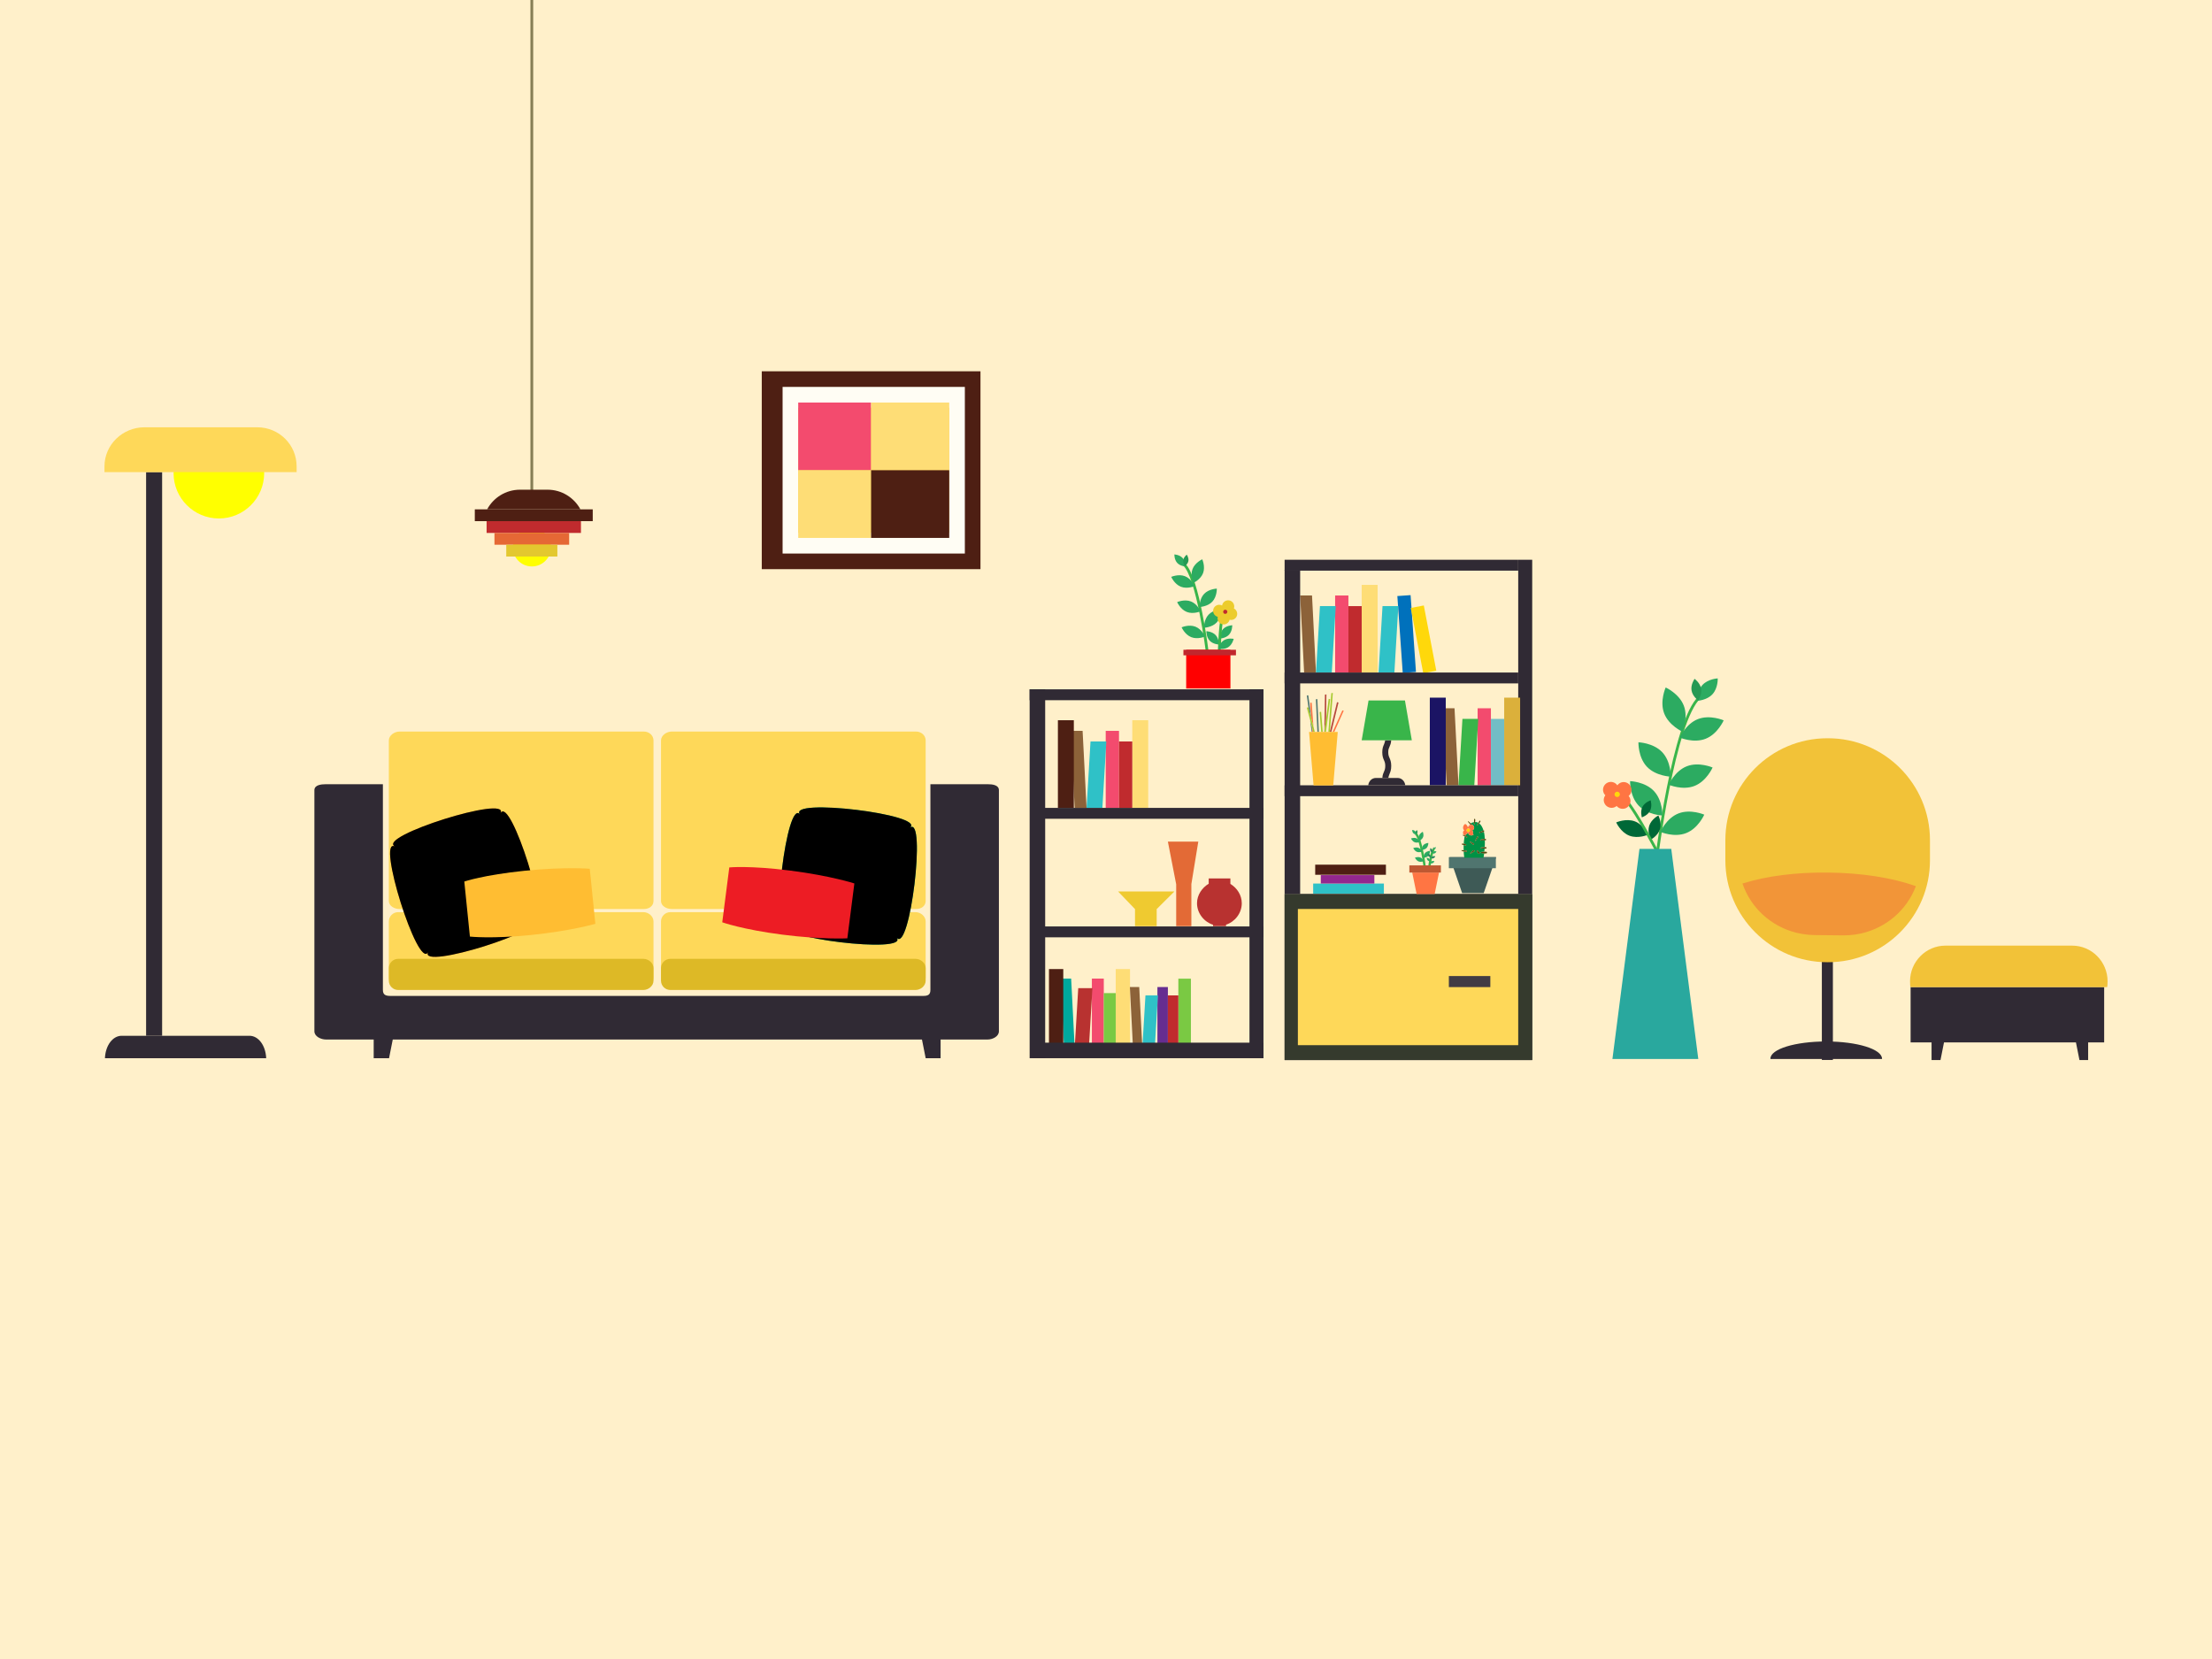 <?xml version="1.0" encoding="UTF-8"?>
<svg width="480px" height="360px" viewBox="0 0 480 360" version="1.1" xmlns="http://www.w3.org/2000/svg" xmlns:xlink="http://www.w3.org/1999/xlink">
    <!-- Generator: Sketch 51.1 (57501) - http://www.bohemiancoding.com/sketch -->
    <title>Living room4</title>
    <desc>Created with Sketch.</desc>
    <defs></defs>
    <g id="Living-room4" stroke="none" stroke-width="1" fill="none" fill-rule="evenodd">
        <g id="Group">
            <polygon id="Fill-1" fill="#FFF0CA" points="0 362 480 362 480 0 0 0"></polygon>
            <path d="M57.323,102.673 C57.323,108.103 52.923,112.505 47.495,112.505 C42.065,112.505 37.665,108.103 37.665,102.673 C37.665,97.246 42.065,92.845 47.495,92.845 C52.923,92.845 57.323,97.246 57.323,102.673" id="Fill-2" fill="#FFFF00"></path>
            <polygon id="Fill-4" fill="#302A34" points="31.705 224.763 35.18 224.763 35.18 102.449 31.705 102.449"></polygon>
            <path d="M26.394,224.763 C24.463,224.763 22.889,226.848 22.771,229.627 L57.763,229.627 C57.645,226.848 56.071,224.763 54.141,224.763 L35.18,224.763 L31.705,224.763 L26.394,224.763 Z" id="Fill-6" fill="#302A34"></path>
            <path d="M64.368,102.449 L64.368,101.224 C64.368,96.48 60.548,92.719 55.805,92.719 L31.36,92.719 C26.617,92.719 22.67,96.48 22.67,101.224 L22.67,102.449 L31.705,102.449 L35.18,102.449 L64.368,102.449 Z" id="Fill-7" fill="#FED859"></path>
            <polygon id="Fill-8" fill="#302A34" points="84.423 229.628 81.09 229.628 81.09 219.493 86.435 219.493"></polygon>
            <polygon id="Fill-9" fill="#302A34" points="200.87 229.628 204.107 229.628 204.107 219.493 198.857 219.493"></polygon>
            <path d="M214.295,170.171 L201.896,170.171 L201.896,214.811 C201.896,215.881 201.35,216.115 200.281,216.115 L84.754,216.115 C83.685,216.115 83.087,215.881 83.087,214.811 L83.087,170.171 L70.742,170.171 C69.63,170.171 68.223,170.353 68.223,171.465 L68.223,223.792 C68.223,224.904 69.63,225.574 70.742,225.574 L214.295,225.574 C215.404,225.574 216.76,224.904 216.76,223.792 L216.76,171.465 C216.76,170.353 215.404,170.171 214.295,170.171" id="Fill-10" fill="#302A34"></path>
            <path d="M141.808,195.506 C141.808,196.617 140.835,197.258 139.723,197.258 L86.71,197.258 C85.599,197.258 84.378,196.617 84.378,195.506 L84.378,160.678 C84.378,159.567 85.599,158.745 86.71,158.745 L139.723,158.745 C140.835,158.745 141.808,159.567 141.808,160.678 L141.808,195.506 Z" id="Fill-11" fill="#FED859"></path>
            <path d="M141.808,199.946 C141.808,198.835 140.73,197.934 139.608,197.934 L86.407,197.934 C85.286,197.934 84.378,198.835 84.378,199.946 L84.378,212.137 C84.378,213.248 85.286,214.15 86.407,214.15 L139.608,214.15 C140.73,214.15 141.808,213.248 141.808,212.137 L141.808,199.946 Z" id="Fill-12" fill="#FED859"></path>
            <path d="M141.808,210.081 C141.808,208.97 140.73,208.068 139.608,208.068 L86.407,208.068 C85.286,208.068 84.378,208.97 84.378,210.081 L84.378,212.813 C84.378,213.924 85.286,214.825 86.407,214.825 L139.608,214.825 C140.73,214.825 141.808,213.924 141.808,212.813 L141.808,210.081 Z" id="Fill-13" fill="#DDB926"></path>
            <path d="M200.868,195.506 C200.868,196.617 199.895,197.258 198.783,197.258 L145.77,197.258 C144.66,197.258 143.437,196.617 143.437,195.506 L143.437,160.678 C143.437,159.567 144.66,158.745 145.77,158.745 L198.783,158.745 C199.895,158.745 200.868,159.567 200.868,160.678 L200.868,195.506 Z" id="Fill-14" fill="#FED859"></path>
            <path d="M200.868,199.946 C200.868,198.835 199.789,197.934 198.669,197.934 L145.467,197.934 C144.346,197.934 143.437,198.835 143.437,199.946 L143.437,212.137 C143.437,213.248 144.346,214.15 145.467,214.15 L198.669,214.15 C199.789,214.15 200.868,213.248 200.868,212.137 L200.868,199.946 Z" id="Fill-15" fill="#FED859"></path>
            <path d="M200.868,210.081 C200.868,208.97 199.789,208.068 198.669,208.068 L145.467,208.068 C144.346,208.068 143.437,208.97 143.437,210.081 L143.437,212.813 C143.437,213.924 144.346,214.825 145.467,214.825 L198.669,214.825 C199.789,214.825 200.868,213.924 200.868,212.813 L200.868,210.081 Z" id="Fill-16" fill="#DDB926"></path>
            <path d="M115.814,199.387 C119.922,201.529 90.758,210.703 92.9,206.595 C90.758,210.703 81.584,181.539 85.692,183.681 C81.584,181.539 110.748,172.367 108.606,176.474 C110.748,172.367 119.922,201.529 115.814,199.387" id="Fill-17" fill="#F7931E"></path>
            <path d="M115.814,199.387 C119.922,201.529 90.758,210.703 92.9,206.595 C90.758,210.703 81.584,181.539 85.692,183.681 C81.584,181.539 110.748,172.367 108.606,176.474 C110.748,172.367 119.922,201.529 115.814,199.387" id="Fill-18" fill="#000000"></path>
            <path d="M194.565,203.46 C197.425,207.105 167.074,203.442 170.716,200.583 C167.074,203.442 170.736,173.091 173.596,176.735 C170.736,173.091 201.088,176.753 197.443,179.613 C201.088,176.753 197.425,207.105 194.565,203.46" id="Fill-19" fill="#22B573"></path>
            <path d="M194.565,203.46 C197.425,207.105 167.074,203.442 170.716,200.583 C167.074,203.442 170.736,173.091 173.596,176.735 C170.736,173.091 201.088,176.753 197.443,179.613 C201.088,176.753 197.425,207.105 194.565,203.46" id="Fill-20" fill="#000000"></path>
            <path d="M129.192,200.466 C129.192,200.466 123.866,202.014 115.239,202.891 C106.611,203.769 101.968,203.236 101.968,203.236 L100.753,191.291 C100.753,191.291 104.973,189.855 113.821,188.955 C122.669,188.055 127.977,188.521 127.977,188.521 L129.192,200.466 Z" id="Fill-21" fill="#FFBD32"></path>
            <path d="M183.871,203.616 C183.871,203.616 178.334,203.916 169.733,202.812 C161.131,201.71 156.73,200.137 156.73,200.137 L158.256,188.228 C158.256,188.228 162.691,187.788 171.513,188.919 C180.335,190.05 185.398,191.707 185.398,191.707 L183.871,203.616 Z" id="Fill-22" fill="#ED1C24"></path>
            <polygon id="Fill-23" fill="#4E1F13" points="165.303 123.506 212.761 123.506 212.761 80.568 165.303 80.568"></polygon>
            <polygon id="Fill-24" fill="#FFFDF4" points="169.822 120.116 209.371 120.116 209.371 83.957 169.822 83.957"></polygon>
            <polygon id="Fill-25" fill="#FED356" points="173.212 115.596 205.981 115.596 205.981 88.477 173.212 88.477"></polygon>
            <polygon id="Fill-26" fill="#F34B6E" points="173.212 102.037 189.031 102.037 189.031 87.348 173.212 87.348"></polygon>
            <polygon id="Fill-27" fill="#FEDD76" points="189.031 102.037 205.981 102.037 205.981 87.348 189.031 87.348"></polygon>
            <polygon id="Fill-28" fill="#FEDD76" points="173.212 116.726 189.031 116.726 189.031 102.037 173.212 102.037"></polygon>
            <polygon id="Fill-29" fill="#4E1F13" points="189.031 116.726 205.981 116.726 205.981 102.037 189.031 102.037"></polygon>
            <path d="M115.403,107.971 L115.403,0" id="Stroke-30" stroke="#867E55" stroke-width="0.6"></path>
            <path d="M119.561,118.777 C119.561,121.064 117.707,122.916 115.42,122.916 C113.134,122.916 111.28,121.064 111.28,118.777 C111.28,116.489 113.134,114.635 115.42,114.635 C117.707,114.635 119.561,116.489 119.561,118.777" id="Fill-31" fill="#FFFF00"></path>
            <polygon id="Fill-32" fill="#C02B2E" points="105.592 115.648 126.065 115.648 126.065 113.089 105.592 113.089"></polygon>
            <polygon id="Fill-33" fill="#E56835" points="107.298 118.208 123.506 118.208 123.506 115.648 107.298 115.648"></polygon>
            <polygon id="Fill-34" fill="#E3C82F" points="109.858 120.766 120.948 120.766 120.948 118.207 109.858 118.207"></polygon>
            <path d="M118.815,106.264 L112.843,106.264 C109.756,106.264 107.074,107.991 105.706,110.529 L125.953,110.529 C124.582,107.991 121.902,106.264 118.815,106.264" id="Fill-35" fill="#4E1F13"></path>
            <polygon id="Fill-36" fill="#4E1F13" points="125.953 110.529 105.706 110.529 103.032 110.529 103.032 113.089 104.851 113.089 126.808 113.089 128.624 113.089 128.624 110.529"></polygon>
            <polygon id="Fill-37" fill="#F34B6E" points="239.937 175.31 242.819 175.31 242.819 158.594 239.937 158.594"></polygon>
            <polygon id="Fill-38" fill="#FEDD76" points="245.701 175.31 249.159 175.31 249.159 156.289 245.701 156.289"></polygon>
            <polygon id="Fill-39" fill="#C02B2E" points="242.819 175.31 245.701 175.31 245.701 160.899 242.819 160.899"></polygon>
            <polygon id="Fill-40" fill="#8C6239" points="233.207 175.31 235.782 175.31 234.924 158.594 232.348 158.594"></polygon>
            <polygon id="Fill-41" fill="#4E1F13" points="229.562 175.31 233.02 175.31 233.02 156.289 229.562 156.289"></polygon>
            <polygon id="Fill-42" fill="#2FC1C7" points="235.782 175.31 239.217 175.31 240.076 160.899 236.64 160.899"></polygon>
            <polygon id="Fill-43" fill="#F34B6E" points="236.936 227.353 239.522 227.353 239.522 212.351 236.936 212.351"></polygon>
            <polygon id="Fill-44" fill="#FEDD76" points="242.108 227.353 245.212 227.353 245.212 210.283 242.108 210.283"></polygon>
            <polygon id="Fill-45" fill="#7AC943" points="239.522 227.353 242.108 227.353 242.108 215.501 239.522 215.501"></polygon>
            <polygon id="Fill-46" fill="#00A99D" points="230.896 227.353 233.208 227.353 232.438 212.351 230.126 212.351"></polygon>
            <polygon id="Fill-47" fill="#4E1F13" points="227.624 227.353 230.729 227.353 230.729 210.283 227.624 210.283"></polygon>
            <polygon id="Fill-48" fill="#B83230" points="233.207 227.353 236.288 227.353 237.059 214.42 233.977 214.42"></polygon>
            <polygon id="Fill-49" fill="#662D91" points="251.158 227.353 253.429 227.353 253.429 214.185 251.158 214.185"></polygon>
            <polygon id="Fill-50" fill="#7AC943" points="255.698 227.353 258.424 227.353 258.424 212.369 255.698 212.369"></polygon>
            <polygon id="Fill-51" fill="#C02B2E" points="253.429 227.353 255.698 227.353 255.698 216.001 253.429 216.001"></polygon>
            <polygon id="Fill-52" fill="#8C6239" points="245.857 227.353 247.886 227.353 247.211 214.185 245.182 214.185"></polygon>
            <polygon id="Fill-53" fill="#2FC1C7" points="247.886 227.353 250.59 227.353 251.268 216.001 248.562 216.001"></polygon>
            <path d="M261.994,141.635 C261.994,141.635 259.982,125.215 256.924,122.477" id="Stroke-54" stroke="#39B54A" stroke-width="0.6"></path>
            <path d="M257.147,125.039 C258.554,125.592 259.248,127.178 259.248,127.178 C259.248,127.178 257.66,127.873 256.253,127.321 C254.845,126.769 254.153,125.181 254.153,125.181 C254.153,125.181 255.739,124.488 257.147,125.039" id="Fill-55" fill="#2CAB61"></path>
            <path d="M258.434,130.513 C259.841,131.064 260.535,132.651 260.535,132.651 C260.535,132.651 258.948,133.345 257.54,132.794 C256.133,132.243 255.44,130.656 255.44,130.656 C255.44,130.656 257.027,129.962 258.434,130.513" id="Fill-56" fill="#2CAB61"></path>
            <path d="M259.401,135.987 C260.808,136.538 261.502,138.125 261.502,138.125 C261.502,138.125 259.913,138.819 258.508,138.267 C257.1,137.715 256.406,136.128 256.406,136.128 C256.406,136.128 257.993,135.435 259.401,135.987" id="Fill-57" fill="#2CAB61"></path>
            <path d="M258.773,123.495 C258.241,124.909 258.956,126.488 258.956,126.488 C258.956,126.488 260.533,125.773 261.066,124.359 C261.599,122.944 260.885,121.366 260.885,121.366 C260.885,121.366 259.307,122.081 258.773,123.495" id="Fill-58" fill="#2CAB61"></path>
            <path d="M255.454,122.149 C256.114,122.87 257.232,122.916 257.232,122.916 C257.232,122.916 257.28,121.799 256.619,121.081 C255.959,120.361 254.842,120.313 254.842,120.313 C254.842,120.313 254.794,121.43 255.454,122.149" id="Fill-59" fill="#2CAB61"></path>
            <path d="M256.765,121.522 C256.653,122.213 257.121,122.864 257.121,122.864 C257.121,122.864 257.772,122.396 257.884,121.706 C257.997,121.015 257.53,120.364 257.53,120.364 C257.53,120.364 256.878,120.832 256.765,121.522" id="Fill-60" fill="#259954"></path>
            <path d="M261.281,128.882 C260.245,129.983 260.298,131.716 260.298,131.716 C260.298,131.716 262.031,131.662 263.067,130.562 C264.101,129.46 264.047,127.728 264.047,127.728 C264.047,127.728 262.317,127.782 261.281,128.882" id="Fill-61" fill="#2CAB61"></path>
            <path d="M262.247,133.389 C261.21,134.49 261.263,136.222 261.263,136.222 C261.263,136.222 262.996,136.17 264.031,135.069 C265.066,133.967 265.015,132.236 265.015,132.236 C265.015,132.236 263.283,132.289 262.247,133.389" id="Fill-62" fill="#2CAB61"></path>
            <path d="M265.389,136.518 C264.638,137.317 264.677,138.574 264.677,138.574 C264.677,138.574 265.932,138.534 266.684,137.736 C267.434,136.936 267.396,135.68 267.396,135.68 C267.396,135.68 266.141,135.719 265.389,136.518" id="Fill-63" fill="#2CAB61"></path>
            <path d="M263.787,137.806 C264.538,138.604 264.499,139.86 264.499,139.86 C264.499,139.86 263.243,139.821 262.492,139.023 C261.74,138.224 261.779,136.968 261.779,136.968 C261.779,136.968 263.034,137.007 263.787,137.806" id="Fill-64" fill="#2CAB61"></path>
            <path d="M264.57,141.714 C264.57,141.714 264.69,135.838 265.294,133.626" id="Stroke-65" stroke="#39B54A" stroke-width="0.6"></path>
            <path d="M265.877,132.758 C265.885,132.762 265.89,132.765 265.895,132.769 C265.884,132.807 265.87,132.845 265.861,132.884 C265.858,132.884 265.855,132.884 265.854,132.882 C265.865,132.842 265.873,132.801 265.877,132.758 M267.751,132.027 C267.798,131.892 267.829,131.747 267.829,131.594 C267.829,130.86 267.236,130.266 266.501,130.266 C265.837,130.266 265.292,130.756 265.194,131.394 C265.007,131.294 264.796,131.231 264.57,131.231 C263.837,131.231 263.242,131.826 263.242,132.558 C263.242,133.183 263.673,133.701 264.252,133.845 C264.226,133.949 264.209,134.057 264.209,134.169 C264.209,134.901 264.803,135.496 265.537,135.496 C266.159,135.496 266.679,135.065 266.821,134.486 C266.924,134.513 267.034,134.531 267.146,134.531 C267.879,134.531 268.474,133.937 268.474,133.203 C268.474,132.689 268.178,132.248 267.751,132.027" id="Fill-66" fill="#ECCC2D"></path>
            <path d="M266.33,132.76 C266.33,133.01 266.128,133.212 265.877,133.212 C265.627,133.212 265.426,133.01 265.426,132.76 C265.426,132.509 265.627,132.307 265.877,132.307 C266.128,132.307 266.33,132.509 266.33,132.76" id="Fill-67" fill="#C02B2E"></path>
            <path d="M265.558,138.954 C264.633,139.542 264.363,140.77 264.363,140.77 C264.363,140.77 265.59,141.041 266.515,140.45 C267.438,139.86 267.709,138.633 267.709,138.633 C267.709,138.633 266.484,138.363 265.558,138.954" id="Fill-68" fill="#2CAB61"></path>
            <polygon id="Fill-69" fill="#FF0000" points="257.4 149.4 267 149.4 267 141 257.4 141"></polygon>
            <polygon id="Fill-70" fill="#C1272D" points="256.8 142.2 268.2 142.2 268.2 141 256.8 141"></polygon>
            <polygon id="Fill-71" fill="#302A34" points="223.43 229.628 226.803 229.628 226.803 149.584 223.43 149.584"></polygon>
            <polygon id="Fill-72" fill="#302A34" points="271.135 229.628 274.17 229.628 274.17 149.584 271.135 149.584"></polygon>
            <polygon id="Fill-73" fill="#302A34" points="224.149 229.628 274.171 229.628 274.171 226.256 224.149 226.256"></polygon>
            <polygon id="Fill-74" fill="#302A34" points="224.149 177.671 274.171 177.671 274.171 175.31 224.149 175.31"></polygon>
            <polygon id="Fill-75" fill="#302A34" points="224.149 203.397 274.171 203.397 274.171 201.036 224.149 201.036"></polygon>
            <polygon id="Fill-76" fill="#302A34" points="223.43 151.945 274.17 151.945 274.17 149.584 223.43 149.584"></polygon>
            <polygon id="Fill-77" fill="#E36A36" points="253.426 182.627 255.231 191.893 255.231 200.971 258.524 200.971 258.524 191.839 260.029 182.627"></polygon>
            <path d="M269.464,195.997 C269.464,194.209 268.401,192.652 266.99,191.81 L266.99,190.623 L262.287,190.623 L262.287,191.771 C260.875,192.604 259.749,194.183 259.749,195.997 C259.749,198.223 261.346,200.093 263.227,200.665 L263.227,200.971 L266.049,200.971 L266.049,200.648 C267.93,200.057 269.464,198.199 269.464,195.997" id="Fill-78" fill="#B83230"></path>
            <polygon id="Fill-79" fill="#EFCA30" points="248.949 193.446 248.413 193.446 242.622 193.446 246.295 197.274 246.295 200.971 248.413 200.971 248.949 200.971 250.998 200.971 250.998 197.274 254.843 193.446"></polygon>
            <polygon id="Fill-80" fill="#302A34" points="329.45 194.012 332.486 194.012 332.486 121.467 329.45 121.467"></polygon>
            <polygon id="Fill-81" fill="#F34B6E" points="289.72 145.937 292.602 145.937 292.602 129.22 289.72 129.22"></polygon>
            <polygon id="Fill-82" fill="#FEDD76" points="295.483 145.937 298.942 145.937 298.942 126.916 295.483 126.916"></polygon>
            <polygon id="Fill-83" fill="#C02B2E" points="292.602 145.937 295.484 145.937 295.484 131.526 292.602 131.526"></polygon>
            <polygon id="Fill-84" fill="#8C6239" points="282.99 145.936 285.565 145.936 284.707 129.22 282.131 129.22"></polygon>
            <polygon id="Fill-85" fill="#2FC1C7" points="285.565 145.936 289 145.936 289.858 131.526 286.424 131.526"></polygon>
            <polygon id="Fill-86" fill="#0071BC" points="307.263 145.815 304.389 146.017 303.222 129.341 306.097 129.14"></polygon>
            <polygon id="Fill-87" fill="#FFD80B" points="311.672 145.537 308.842 146.079 306.134 131.925 308.963 131.383"></polygon>
            <polygon id="Fill-88" fill="#2FC1C7" points="299.146 145.936 302.581 145.936 303.439 131.526 300.004 131.526"></polygon>
            <polygon id="Fill-89" fill="#F34B6E" points="320.642 170.41 323.525 170.41 323.525 153.694 320.642 153.694"></polygon>
            <polygon id="Fill-90" fill="#DBB03B" points="326.406 170.41 329.865 170.41 329.865 151.389 326.406 151.389"></polygon>
            <polygon id="Fill-91" fill="#72BDC5" points="323.525 170.41 326.407 170.41 326.407 155.999 323.525 155.999"></polygon>
            <polygon id="Fill-92" fill="#8C6239" points="313.913 170.41 316.488 170.41 315.63 153.694 313.055 153.694"></polygon>
            <polygon id="Fill-93" fill="#1B1464" points="310.267 170.41 313.726 170.41 313.726 151.389 310.267 151.389"></polygon>
            <polygon id="Fill-94" fill="#39B54A" points="316.488 170.41 319.922 170.41 320.781 155.999 317.346 155.999"></polygon>
            <polygon id="Fill-95" fill="#2FC1C7" points="284.955 193.922 300.301 193.922 300.301 191.728 284.955 191.728"></polygon>
            <polygon id="Fill-96" fill="#93278F" points="286.608 191.728 298.236 191.728 298.236 189.899 286.608 189.899"></polygon>
            <polygon id="Fill-97" fill="#4E1F13" points="285.395 189.826 300.743 189.826 300.743 187.631 285.395 187.631"></polygon>
            <polygon id="Fill-98" fill="#302A34" points="278.758 194.012 282.131 194.012 282.131 123.682 278.758 123.682"></polygon>
            <polygon id="Fill-99" fill="#302A34" points="278.758 172.768 329.45 172.768 329.45 170.407 278.758 170.407"></polygon>
            <polygon id="Fill-100" fill="#302A34" points="278.758 148.297 329.45 148.297 329.45 145.937 278.758 145.937"></polygon>
            <polygon id="Fill-101" fill="#302A34" points="278.758 123.827 329.45 123.827 329.45 121.466 278.758 121.466"></polygon>
            <polygon id="Fill-102" fill="#302A34" points="278.758 230.033 332.486 230.033 332.486 194.012 278.758 194.012"></polygon>
            <polygon id="Fill-103" fill="#353A2D" points="278.758 230.033 332.486 230.033 332.486 194.012 278.758 194.012"></polygon>
            <polygon id="Fill-104" fill="#FED859" points="281.636 226.801 329.45 226.801 329.45 197.243 281.636 197.243"></polygon>
            <polygon id="Fill-105" fill="#413C44" points="314.4 214.2 323.4 214.2 323.4 211.8 314.4 211.8"></polygon>
            <polygon id="Fill-106" fill="#3E5A56" points="321.962 193.8 317.279 193.8 314.59 186 324.651 186"></polygon>
            <polygon id="Fill-107" fill="#50756F" points="314.4 188.4 324.6 188.4 324.6 186 314.4 186"></polygon>
            <path d="M309.166,188.211 C309.166,188.211 308.401,181.965 307.237,180.923" id="Stroke-108" stroke="#39B54A" stroke-width="0.5"></path>
            <path d="M307.322,181.898 C307.858,182.108 308.121,182.711 308.121,182.711 C308.121,182.711 307.517,182.975 306.982,182.765 C306.446,182.555 306.183,181.952 306.183,181.952 C306.183,181.952 306.786,181.688 307.322,181.898" id="Fill-109" fill="#2CAB61"></path>
            <path d="M307.812,183.98 C308.346,184.19 308.611,184.793 308.611,184.793 C308.611,184.793 308.007,185.058 307.473,184.848 C306.936,184.638 306.673,184.034 306.673,184.034 C306.673,184.034 307.276,183.77 307.812,183.98" id="Fill-110" fill="#2CAB61"></path>
            <path d="M308.18,186.063 C308.714,186.273 308.978,186.876 308.978,186.876 C308.978,186.876 308.374,187.14 307.839,186.93 C307.304,186.72 307.04,186.117 307.04,186.117 C307.04,186.117 307.643,185.852 308.18,186.063" id="Fill-111" fill="#2CAB61"></path>
            <path d="M307.941,181.31 C307.738,181.848 308.01,182.449 308.01,182.449 C308.01,182.449 308.61,182.177 308.812,181.639 C309.016,181.1 308.743,180.5 308.743,180.5 C308.743,180.5 308.143,180.772 307.941,181.31" id="Fill-112" fill="#2CAB61"></path>
            <path d="M306.677,180.798 C306.929,181.072 307.354,181.09 307.354,181.09 C307.354,181.09 307.372,180.665 307.121,180.391 C306.87,180.117 306.445,180.1 306.445,180.1 C306.445,180.1 306.427,180.524 306.677,180.798" id="Fill-113" fill="#2CAB61"></path>
            <path d="M307.177,180.56 C307.134,180.822 307.312,181.071 307.312,181.071 C307.312,181.071 307.56,180.892 307.603,180.629 C307.645,180.367 307.467,180.119 307.467,180.119 C307.467,180.119 307.219,180.297 307.177,180.56" id="Fill-114" fill="#259954"></path>
            <path d="M308.894,183.36 C308.502,183.779 308.521,184.438 308.521,184.438 C308.521,184.438 309.18,184.418 309.574,183.998 C309.969,183.579 309.947,182.921 309.947,182.921 C309.947,182.921 309.288,182.941 308.894,183.36" id="Fill-115" fill="#2CAB61"></path>
            <path d="M309.262,185.074 C308.868,185.493 308.888,186.152 308.888,186.152 C308.888,186.152 309.548,186.132 309.94,185.713 C310.335,185.294 310.315,184.636 310.315,184.636 C310.315,184.636 309.656,184.656 309.262,185.074" id="Fill-116" fill="#2CAB61"></path>
            <path d="M310.188,187.968 C310.188,187.968 310.579,184.777 311.174,184.245" id="Stroke-117" stroke="#39B54A" stroke-width="0.5"></path>
            <path d="M311.13,184.743 C310.857,184.851 310.722,185.159 310.722,185.159 C310.722,185.159 311.031,185.293 311.304,185.186 C311.577,185.079 311.712,184.771 311.712,184.771 C311.712,184.771 311.403,184.636 311.13,184.743" id="Fill-118" fill="#2CAB61"></path>
            <path d="M310.88,185.807 C310.607,185.914 310.472,186.221 310.472,186.221 C310.472,186.221 310.78,186.357 311.053,186.249 C311.327,186.143 311.462,185.835 311.462,185.835 C311.462,185.835 311.153,185.699 310.88,185.807" id="Fill-119" fill="#2C8661"></path>
            <path d="M310.693,186.871 C310.419,186.978 310.284,187.286 310.284,187.286 C310.284,187.286 310.593,187.421 310.866,187.314 C311.139,187.206 311.274,186.898 311.274,186.898 C311.274,186.898 310.966,186.763 310.693,186.871" id="Fill-120" fill="#2CAB61"></path>
            <path d="M310.814,184.443 C310.917,184.717 310.779,185.025 310.779,185.025 C310.779,185.025 310.473,184.885 310.369,184.611 C310.266,184.335 310.404,184.03 310.404,184.03 C310.404,184.03 310.71,184.168 310.814,184.443" id="Fill-121" fill="#2C8661"></path>
            <path d="M311.46,184.181 C311.331,184.321 311.114,184.331 311.114,184.331 C311.114,184.331 311.105,184.113 311.233,183.974 C311.361,183.833 311.578,183.824 311.578,183.824 C311.578,183.824 311.588,184.041 311.46,184.181" id="Fill-122" fill="#2CAB61"></path>
            <path d="M311.204,184.059 C311.226,184.194 311.135,184.32 311.135,184.32 C311.135,184.32 311.009,184.229 310.987,184.095 C310.965,183.961 311.057,183.834 311.057,183.834 C311.057,183.834 311.183,183.925 311.204,184.059" id="Fill-123" fill="#259954"></path>
            <path d="M310.327,185.49 C310.528,185.704 310.518,186.04 310.518,186.04 C310.518,186.04 310.181,186.03 309.98,185.816 C309.779,185.602 309.789,185.265 309.789,185.265 C309.789,185.265 310.125,185.276 310.327,185.49" id="Fill-124" fill="#2C8661"></path>
            <path d="M310.139,186.366 C310.341,186.579 310.33,186.916 310.33,186.916 C310.33,186.916 309.993,186.905 309.793,186.692 C309.592,186.478 309.601,186.141 309.601,186.141 C309.601,186.141 309.939,186.152 310.139,186.366" id="Fill-125" fill="#2CAB61"></path>
            <polygon id="Fill-126" fill="#FF7543" points="307.408 194.012 311.312 194.012 312.269 189.343 306.452 189.343"></polygon>
            <polygon id="Fill-127" fill="#BF5832" points="311.558 187.786 310.352 187.786 309.594 187.786 308.861 187.786 308.323 187.786 307.282 187.786 305.827 187.786 305.827 189.343 306.452 189.343 312.269 189.343 312.674 189.343 312.674 187.786"></polygon>
            <path d="M319.056,182.628 C319.185,182.7 319.313,182.773 319.442,182.845 C319.556,182.911 319.673,182.992 319.798,183.04 C320.016,183.122 319.805,183.436 319.647,183.267 C319.542,183.158 319.404,183.071 319.286,182.98 C319.184,182.9 319.082,182.821 318.981,182.741 C318.91,182.687 318.979,182.584 319.056,182.628 Z M319.943,184.714 C319.863,184.839 319.669,184.888 319.544,184.958 C319.395,185.039 319.252,185.129 319.138,185.254 C319.091,185.305 319.024,185.231 319.052,185.179 C319.134,185.027 319.25,184.907 319.384,184.8 C319.501,184.705 319.657,184.535 319.809,184.511 C319.922,184.493 320.004,184.616 319.943,184.714 Z M320.547,181.558 C320.623,181.418 320.849,181.57 320.75,181.693 C320.552,181.94 320.377,182.206 320.198,182.465 C320.168,182.509 320.099,182.475 320.115,182.426 C320.223,182.116 320.39,181.844 320.547,181.558 Z M320.931,184.886 C320.985,184.936 321.071,184.978 321.103,185.045 C321.144,185.128 321.111,185.212 321.038,185.26 C320.892,185.355 320.723,185.164 320.648,185.057 C320.569,184.943 320.513,184.819 320.469,184.688 C320.433,184.583 320.57,184.459 320.649,184.568 C320.73,184.683 320.827,184.792 320.931,184.886 Z M319.299,186.125 L320.007,186.125 L320.742,186.125 L321.909,186.125 C321.98,185.824 322.023,185.489 322.056,185.195 C321.827,185.177 321.596,185.107 321.375,185.09 C321.326,185.086 321.299,185.023 321.299,184.98 C321.294,184.94 321.315,184.889 321.366,184.885 C321.599,184.867 321.846,184.827 322.092,184.809 C322.105,184.67 322.118,184.533 322.131,184.402 C322.14,184.318 322.146,184.234 322.154,184.149 C322.08,184.142 322.007,184.132 321.938,184.126 C321.75,184.108 321.563,184.09 321.375,184.072 C321.353,184.07 321.333,184.06 321.321,184.044 C321.309,184.028 321.301,184.009 321.299,183.989 C321.297,183.95 321.318,183.91 321.367,183.905 C321.576,183.886 321.786,183.867 321.994,183.847 C322.056,183.841 322.118,183.836 322.178,183.831 C322.211,183.34 322.223,182.848 322.209,182.357 C322.133,182.357 322.053,182.347 321.972,182.346 C321.78,182.344 321.592,182.354 321.402,182.386 C321.259,182.411 321.227,182.208 321.361,182.168 C321.556,182.111 321.754,182.074 321.957,182.057 C322.041,182.05 322.12,182.038 322.197,182.038 C322.185,181.777 322.166,181.516 322.139,181.257 C322.113,181.011 322.066,180.739 321.994,180.462 C321.894,180.55 321.739,180.588 321.615,180.619 C321.435,180.665 321.253,180.697 321.071,180.726 C320.985,180.74 320.933,180.606 321.02,180.575 C321.194,180.516 321.369,180.46 321.536,180.382 C321.66,180.325 321.786,180.218 321.92,180.199 C321.732,179.593 321.427,179.005 320.984,178.664 C320.874,178.81 320.753,178.944 320.608,179.065 C320.556,179.11 320.469,179.041 320.514,178.983 C320.625,178.845 320.727,178.701 320.817,178.55 C320.604,178.427 320.361,178.361 320.09,178.369 C320.067,178.516 320.036,178.658 319.992,178.801 C319.965,178.888 319.818,178.86 319.833,178.767 C319.853,178.643 319.862,178.518 319.866,178.393 C319.73,178.417 319.588,178.459 319.437,178.523 C319.333,178.567 319.237,178.621 319.144,178.684 C319.232,178.772 319.325,178.864 319.395,178.967 C319.466,178.984 319.534,179.011 319.592,179.048 C319.732,179.138 319.824,179.278 319.87,179.436 C319.915,179.594 319.883,179.756 319.812,179.9 C319.744,180.038 319.6,180.149 319.453,180.201 C319.463,180.211 319.471,180.218 319.479,180.229 C319.665,180.452 319.7,180.719 319.657,180.992 C319.699,181.024 319.744,181.054 319.79,181.079 C319.848,181.112 319.814,181.217 319.746,181.205 C319.695,181.195 319.645,181.182 319.596,181.166 C319.547,181.228 319.47,181.279 319.402,181.283 C319.116,181.3 318.852,181.255 318.692,180.992 C318.622,180.88 318.6,180.745 318.587,180.61 C318.546,180.676 318.497,180.739 318.45,180.794 C318.301,180.976 318.134,181.125 317.917,181.223 C317.897,181.232 317.878,181.237 317.859,181.241 C317.857,181.256 317.852,181.271 317.85,181.286 C318.041,181.348 318.224,181.435 318.36,181.559 C318.433,181.627 318.343,181.758 318.253,181.719 C318.119,181.66 318.003,181.564 317.876,181.492 C317.857,181.482 317.838,181.472 317.819,181.463 C317.753,181.852 317.709,182.22 317.673,182.529 C317.652,182.713 317.637,182.896 317.624,183.079 C317.786,183.101 317.948,183.14 318.086,183.207 C318.214,183.268 318.197,183.507 318.03,183.473 C317.885,183.445 317.747,183.393 317.607,183.35 C317.588,183.74 317.588,184.131 317.603,184.522 C317.807,184.544 318.012,184.563 318.214,184.598 C318.344,184.62 318.376,184.823 318.227,184.844 C318.027,184.871 317.819,184.833 317.618,184.776 C317.625,184.916 317.636,185.104 317.648,185.243 C317.673,185.517 317.705,185.824 317.769,186.125 L318.777,186.125 L319.299,186.125 Z" id="Fill-128" fill="#009245"></path>
            <path d="M318.57,179.473 C318.586,179.444 318.6,179.415 318.619,179.387 C318.684,179.279 318.769,179.169 318.876,179.096 C318.937,179.054 318.999,179.02 319.063,178.996 C319.032,178.937 318.997,178.88 318.961,178.826 C318.776,178.987 318.62,179.186 318.485,179.411 C318.503,179.456 318.52,179.502 318.533,179.55 C318.546,179.524 318.558,179.499 318.57,179.473" id="Fill-129" fill="#E6DACF"></path>
            <path d="M318.227,184.844 C318.376,184.824 318.343,184.62 318.214,184.598 C318.013,184.563 317.807,184.544 317.603,184.522 C317.48,184.507 317.356,184.493 317.233,184.471 C317.133,184.454 317.104,184.611 317.197,184.642 C317.331,184.686 317.473,184.735 317.617,184.776 C317.819,184.833 318.027,184.871 318.227,184.844" id="Fill-130" fill="#564810"></path>
            <path d="M318.086,183.207 C317.948,183.141 317.786,183.101 317.624,183.078 C317.519,183.065 317.414,183.057 317.316,183.059 C317.171,183.063 317.149,183.277 317.299,183.288 C317.407,183.296 317.508,183.32 317.607,183.35 C317.748,183.393 317.885,183.444 318.03,183.473 C318.197,183.507 318.214,183.269 318.086,183.207" id="Fill-131" fill="#564810"></path>
            <path d="M318.253,181.719 C318.343,181.758 318.433,181.627 318.36,181.559 C318.224,181.435 318.041,181.348 317.851,181.285 C317.696,181.235 317.537,181.201 317.392,181.176 C317.344,181.168 317.332,181.242 317.375,181.257 C317.529,181.314 317.675,181.386 317.819,181.463 C317.838,181.473 317.857,181.482 317.876,181.492 C318.004,181.563 318.118,181.66 318.253,181.719" id="Fill-132" fill="#564810"></path>
            <path d="M318.12,179.669 C318.1,179.637 318.079,179.605 318.057,179.575 C318.057,179.594 318.062,179.613 318.068,179.631 C318.085,179.644 318.101,179.656 318.12,179.669" id="Fill-133" fill="#564810"></path>
            <path d="M319.284,178.955 C319.322,178.953 319.359,178.959 319.396,178.967 C319.325,178.863 319.232,178.772 319.145,178.683 C319.141,178.679 319.137,178.676 319.134,178.672 C318.983,178.521 318.826,178.378 318.666,178.236 C318.597,178.176 318.493,178.26 318.555,178.332 C318.684,178.476 318.811,178.62 318.927,178.773 C318.939,178.79 318.949,178.808 318.961,178.826 C318.997,178.88 319.031,178.938 319.064,178.995 C319.131,178.97 319.203,178.956 319.284,178.955" id="Fill-134" fill="#564810"></path>
            <path d="M321.375,185.103 C321.596,185.119 321.827,185.221 322.057,185.221 L322.061,185.221 C322.226,185.221 322.391,185.189 322.551,185.172 C322.737,185.154 322.708,184.851 322.534,184.833 C322.39,184.819 322.242,184.81 322.092,184.82 C321.847,184.838 321.599,184.87 321.365,184.888 C321.319,184.891 321.299,184.951 321.299,184.99 C321.299,185.032 321.326,185.098 321.375,185.103" id="Fill-135" fill="#564810"></path>
            <path d="M321.367,183.906 C321.318,183.91 321.297,183.95 321.3,183.989 C321.301,184.009 321.309,184.028 321.321,184.044 C321.333,184.059 321.353,184.07 321.375,184.072 C321.563,184.09 321.75,184.107 321.938,184.125 C322.006,184.131 322.08,184.142 322.154,184.148 C322.261,184.158 322.369,184.161 322.469,184.135 C322.602,184.099 322.646,183.889 322.489,183.847 C322.388,183.82 322.282,183.822 322.179,183.831 C322.117,183.836 322.056,183.842 321.994,183.847 C321.786,183.867 321.577,183.887 321.367,183.906" id="Fill-136" fill="#564810"></path>
            <path d="M321.361,182.169 C321.227,182.208 321.259,182.41 321.402,182.386 C321.592,182.354 321.78,182.344 321.972,182.346 C322.053,182.347 322.133,182.357 322.209,182.356 C322.28,182.356 322.349,182.347 322.417,182.312 C322.496,182.272 322.524,182.134 322.431,182.088 C322.353,182.049 322.277,182.037 322.198,182.038 C322.121,182.038 322.041,182.05 321.957,182.056 C321.754,182.074 321.556,182.111 321.361,182.169" id="Fill-137" fill="#564810"></path>
            <path d="M321.021,180.575 C320.933,180.606 320.985,180.74 321.071,180.726 C321.253,180.697 321.435,180.665 321.615,180.619 C321.739,180.588 321.894,180.55 321.994,180.462 C322.019,180.441 322.041,180.418 322.057,180.391 C322.117,180.295 322.037,180.185 321.93,180.198 C321.926,180.198 321.924,180.199 321.92,180.199 C321.786,180.218 321.66,180.325 321.535,180.382 C321.37,180.46 321.194,180.516 321.021,180.575" id="Fill-138" fill="#564810"></path>
            <path d="M320.608,179.065 C320.753,178.944 320.874,178.809 320.984,178.664 C321.078,178.541 321.164,178.411 321.247,178.276 C321.347,178.114 321.084,177.981 321.012,178.16 C320.958,178.297 320.891,178.426 320.817,178.551 C320.727,178.701 320.625,178.845 320.514,178.983 C320.469,179.04 320.556,179.109 320.608,179.065" id="Fill-139" fill="#564810"></path>
            <path d="M319.992,178.801 C320.036,178.658 320.067,178.515 320.09,178.369 C320.092,178.356 320.094,178.343 320.097,178.331 C320.124,178.157 320.161,177.944 320.111,177.774 C320.081,177.671 319.922,177.636 319.886,177.758 C319.842,177.913 319.87,178.078 319.871,178.238 C319.871,178.29 319.869,178.342 319.866,178.393 C319.861,178.518 319.853,178.643 319.833,178.767 C319.818,178.86 319.965,178.888 319.992,178.801" id="Fill-140" fill="#564810"></path>
            <path d="M319.286,182.979 C319.404,183.071 319.542,183.158 319.647,183.267 C319.805,183.436 320.016,183.122 319.799,183.04 C319.674,182.992 319.556,182.91 319.442,182.845 C319.313,182.772 319.185,182.7 319.056,182.628 C318.979,182.584 318.91,182.687 318.981,182.742 C319.082,182.821 319.184,182.9 319.286,182.979" id="Fill-141" fill="#564810"></path>
            <path d="M319.384,184.8 C319.25,184.907 319.134,185.027 319.052,185.179 C319.024,185.231 319.091,185.305 319.138,185.254 C319.252,185.129 319.396,185.039 319.544,184.958 C319.67,184.888 319.863,184.838 319.943,184.713 C320.004,184.616 319.922,184.493 319.809,184.511 C319.657,184.535 319.501,184.705 319.384,184.8" id="Fill-142" fill="#564810"></path>
            <path d="M320.469,184.688 C320.513,184.819 320.569,184.944 320.649,185.056 C320.723,185.163 320.892,185.355 321.037,185.26 C321.111,185.212 321.144,185.127 321.103,185.045 C321.071,184.977 320.985,184.935 320.931,184.886 C320.827,184.792 320.731,184.683 320.649,184.568 C320.57,184.459 320.433,184.583 320.469,184.688" id="Fill-143" fill="#564810"></path>
            <path d="M319.596,181.166 C319.645,181.182 319.695,181.195 319.747,181.205 C319.814,181.218 319.849,181.111 319.789,181.079 C319.744,181.054 319.699,181.024 319.657,180.993 C319.653,181.02 319.648,181.048 319.642,181.077 C319.636,181.106 319.618,181.137 319.596,181.166" id="Fill-144" fill="#564810"></path>
            <path d="M320.198,182.466 C320.377,182.205 320.552,181.94 320.75,181.693 C320.849,181.57 320.623,181.418 320.547,181.557 C320.39,181.845 320.223,182.115 320.115,182.426 C320.099,182.475 320.168,182.508 320.198,182.466" id="Fill-145" fill="#564810"></path>
            <path d="M318.12,179.669 C318.135,179.696 318.15,179.723 318.163,179.751 C318.154,179.743 318.142,179.736 318.131,179.727 C318.098,179.697 318.079,179.664 318.068,179.631 C318.062,179.613 318.057,179.594 318.057,179.575 C318.079,179.605 318.1,179.637 318.12,179.669 M318.639,179.789 C319.116,179.789 319.058,180.528 318.583,180.528 C318.107,180.528 318.163,179.789 318.639,179.789 M318.451,180.795 C318.498,180.738 318.546,180.676 318.587,180.61 C318.6,180.745 318.622,180.88 318.692,180.993 C318.852,181.255 319.116,181.3 319.402,181.283 C319.471,181.279 319.548,181.228 319.596,181.166 C319.618,181.137 319.636,181.107 319.642,181.077 C319.648,181.048 319.653,181.02 319.657,180.993 C319.7,180.719 319.665,180.453 319.479,180.229 C319.471,180.219 319.462,180.211 319.453,180.201 C319.6,180.15 319.744,180.038 319.812,179.901 C319.883,179.757 319.915,179.595 319.87,179.436 C319.825,179.278 319.732,179.137 319.592,179.048 C319.534,179.011 319.465,178.983 319.396,178.968 C319.359,178.959 319.321,178.954 319.284,178.955 C319.204,178.956 319.132,178.971 319.063,178.996 C318.999,179.02 318.937,179.054 318.876,179.096 C318.769,179.169 318.684,179.28 318.619,179.388 C318.6,179.415 318.586,179.445 318.57,179.473 C318.557,179.499 318.546,179.524 318.533,179.55 C318.52,179.502 318.503,179.457 318.485,179.411 C318.417,179.235 318.315,179.071 318.165,178.917 C318.038,178.788 317.838,178.799 317.731,178.947 C317.513,179.245 317.386,179.589 317.55,179.943 C317.589,180.03 317.656,180.118 317.738,180.198 C317.71,180.213 317.683,180.229 317.657,180.248 C317.41,180.424 317.451,180.774 317.524,181.025 C317.57,181.18 317.706,181.277 317.859,181.241 C317.878,181.237 317.898,181.231 317.917,181.223 C318.134,181.125 318.301,180.976 318.451,180.795" id="Fill-146" fill="#FF7543"></path>
            <path d="M318.583,180.528 C319.058,180.528 319.116,179.789 318.639,179.789 C318.164,179.789 318.107,180.528 318.583,180.528" id="Fill-147" fill="#FFD80B"></path>
            <polygon id="Fill-148" fill="#527872" points="284.684 157.706 284.3 156.333 284.639 158.834 284.761 158.834"></polygon>
            <polygon id="Fill-149" fill="#527872" points="284.523 155.434 283.897 150.882 283.57 150.917 283.954 153.705 284.56 155.93"></polygon>
            <polygon id="Fill-150" fill="#527872" points="285.864 151.695 285.537 151.746 285.868 158.834 286.197 158.834"></polygon>
            <polygon id="Fill-151" fill="#B6483D" points="288.904 158.834 290.451 152.458 290.13 152.358 288.591 158.684 288.585 158.834"></polygon>
            <polygon id="Fill-152" fill="#B6483D" points="287.749 156.085 287.831 150.684 287.504 150.737 287.38 158.834 287.398 158.834"></polygon>
            <polygon id="Fill-153" fill="#FF7543" points="285.009 157.589 284.635 152.487 284.307 152.505 284.523 155.434 284.559 155.93"></polygon>
            <polygon id="Fill-154" fill="#FF7543" points="284.684 157.783 284.761 158.834 284.97 158.834"></polygon>
            <polygon id="Fill-155" fill="#FF7543" points="291.59 154.224 291.286 154.154 289.177 158.834 289.531 158.834"></polygon>
            <polygon id="Fill-156" fill="#A6C92E" points="287.728 158.834 288.65 151.719 288.324 151.647 287.749 156.104 287.398 158.834"></polygon>
            <polygon id="Fill-157" fill="#A6C92E" points="286.683 154.45 286.356 154.508 286.701 158.834 287.03 158.834"></polygon>
            <polygon id="Fill-158" fill="#A6C92E" points="288.585 158.834 288.591 158.665 289.224 150.366 288.897 150.404 288.255 158.834"></polygon>
            <polygon id="Fill-159" fill="#A6C92E" points="284.97 158.834 285.307 158.834 285.009 157.665 284.559 155.969 283.954 153.725 283.892 153.488 283.574 153.551 284.301 156.221 284.683 157.708"></polygon>
            <polygon id="Fill-160" fill="#FFBD32" points="289.178 158.834 288.904 158.834 288.585 158.834 288.256 158.834 287.728 158.834 287.398 158.834 287.38 158.834 287.03 158.834 286.702 158.834 286.196 158.834 285.868 158.834 285.307 158.834 284.969 158.834 284.761 158.834 284.639 158.834 284.062 158.834 285.044 170.441 289.307 170.441 290.29 158.834 289.532 158.834"></polygon>
            <path d="M301.518,167.952 C301.694,167.545 301.894,167.094 301.894,166.213 C301.894,165.332 301.694,164.867 301.518,164.46 C301.367,164.111 301.248,163.838 301.248,163.225 C301.248,162.612 301.367,162.398 301.518,162.05 C301.675,161.686 301.851,161.316 301.887,160.635 L300.586,160.635 C300.554,160.862 300.452,161.234 300.329,161.521 C300.151,161.929 299.952,162.362 299.952,163.243 C299.952,164.123 300.151,164.569 300.329,164.977 C300.48,165.326 300.598,165.59 300.598,166.202 C300.598,166.815 300.48,167.092 300.329,167.44 C300.178,167.788 300.012,168.134 299.965,168.815 L301.264,168.815 C301.3,168.589 301.398,168.227 301.518,167.952" id="Fill-161" fill="#302A34"></path>
            <path d="M303.292,168.816 L301.264,168.816 L299.965,168.816 L298.554,168.816 C297.706,168.816 297.006,169.498 296.901,170.406 L304.945,170.406 C304.839,169.498 304.141,168.816 303.292,168.816" id="Fill-162" fill="#302A34"></path>
            <polygon id="Fill-163" fill="#39B54A" points="306.362 160.635 304.872 151.998 296.974 151.998 295.483 160.635 300.586 160.635 301.887 160.635"></polygon>
            <polygon id="Fill-164" fill="#302A34" points="395.339 230.009 397.734 230.009 397.734 189.89 395.339 189.89"></polygon>
            <path d="M418.8,186.666 C418.8,198.89 408.89,208.8 396.666,208.8 L396.534,208.8 C384.31,208.8 374.4,198.89 374.4,186.666 L374.4,182.334 C374.4,170.11 384.31,160.2 396.534,160.2 L396.666,160.2 C408.89,160.2 418.8,170.11 418.8,182.334 L418.8,186.666 Z" id="Fill-165" fill="#F2C238"></path>
            <path d="M415.744,192.291 C410.483,190.435 403.882,189.421 396.704,189.345 C389.752,189.27 383.323,190.079 378.111,191.722 C379.924,197.017 384.322,201.036 389.809,202.404 C389.821,202.406 389.833,202.408 389.845,202.411 C390.242,202.509 390.645,202.593 391.051,202.662 C391.077,202.667 391.104,202.672 391.131,202.677 C391.52,202.742 391.917,202.79 392.317,202.828 C392.4,202.836 392.482,202.843 392.565,202.849 C392.966,202.881 393.37,202.904 393.78,202.909 L399.898,202.974 C400.302,202.978 400.699,202.965 401.095,202.941 C401.185,202.937 401.273,202.93 401.361,202.924 C401.753,202.896 402.142,202.857 402.525,202.802 C402.56,202.798 402.596,202.791 402.63,202.785 C403.009,202.729 403.385,202.659 403.756,202.579 C403.797,202.57 403.84,202.561 403.879,202.552 C409.338,201.318 413.79,197.467 415.744,192.291" id="Fill-166" fill="#F29538"></path>
            <path d="M408.376,229.8 C408.382,229.8 408.399,229.807 408.399,229.758 C408.399,227.652 402.977,225.998 396.289,225.998 C389.6,225.998 384.179,227.627 384.179,229.732 C384.179,229.781 384.197,229.8 384.202,229.8 L408.376,229.8 Z" id="Fill-167" fill="#302A34"></path>
            <polygon id="Fill-168" fill="#302A34" points="421.083 230.033 419.145 230.033 419.145 218.238 423.426 218.238"></polygon>
            <polygon id="Fill-169" fill="#302A34" points="451.24 230.033 453.123 230.033 453.123 218.238 448.897 218.238"></polygon>
            <polygon id="Fill-170" fill="#302A34" points="414.6 226.2 456.6 226.2 456.6 214.2 414.6 214.2"></polygon>
            <path d="M457.235,214.2 C457.298,214.2 457.34,213.349 457.34,212.936 C457.34,208.691 453.9,205.2 449.657,205.2 L422.158,205.2 C417.915,205.2 414.474,208.691 414.474,212.936 C414.474,213.349 414.517,214.2 414.58,214.2 L457.235,214.2 Z" id="Fill-171" fill="#F2C238"></path>
            <path d="M359.375,187.075 C359.375,187.075 363.137,156.376 368.855,151.258" id="Stroke-172" stroke="#39B54A" stroke-width="0.6"></path>
            <path d="M368.438,156.047 C365.808,157.08 364.509,160.048 364.509,160.048 C364.509,160.048 367.478,161.344 370.11,160.314 C372.741,159.281 374.036,156.313 374.036,156.313 C374.036,156.313 371.07,155.018 368.438,156.047" id="Fill-173" fill="#2CAB61"></path>
            <path d="M366.03,166.28 C363.401,167.311 362.102,170.28 362.102,170.28 C362.102,170.28 365.069,171.577 367.703,170.546 C370.334,169.516 371.629,166.548 371.629,166.548 C371.629,166.548 368.663,165.25 366.03,166.28" id="Fill-174" fill="#2CAB61"></path>
            <path d="M364.224,176.515 C361.594,177.546 360.297,180.514 360.297,180.514 C360.297,180.514 363.265,181.809 365.893,180.778 C368.525,179.747 369.823,176.779 369.823,176.779 C369.823,176.779 366.856,175.484 364.224,176.515" id="Fill-175" fill="#2CAB61"></path>
            <path d="M365.396,153.161 C366.391,155.805 365.056,158.756 365.056,158.756 C365.056,158.756 362.108,157.419 361.11,154.773 C360.114,152.13 361.451,149.18 361.451,149.18 C361.451,149.18 364.399,150.515 365.396,153.161" id="Fill-176" fill="#2CAB61"></path>
            <path d="M371.604,150.644 C370.37,151.991 368.28,152.079 368.28,152.079 C368.28,152.079 368.19,149.989 369.423,148.645 C370.658,147.299 372.746,147.21 372.746,147.21 C372.746,147.21 372.838,149.3 371.604,150.644" id="Fill-177" fill="#2CAB61"></path>
            <path d="M369.151,149.473 C369.363,150.764 368.488,151.982 368.488,151.982 C368.488,151.982 367.269,151.105 367.06,149.815 C366.848,148.523 367.72,147.308 367.72,147.308 C367.72,147.308 368.942,148.18 369.151,149.473" id="Fill-178" fill="#259954"></path>
            <path d="M360.709,163.233 C362.646,165.291 362.547,168.53 362.547,168.53 C362.547,168.53 359.306,168.43 357.371,166.371 C355.436,164.312 355.537,161.075 355.537,161.075 C355.537,161.075 358.772,161.174 360.709,163.233" id="Fill-179" fill="#2CAB61"></path>
            <path d="M358.903,171.659 C360.841,173.718 360.742,176.957 360.742,176.957 C360.742,176.957 357.501,176.858 355.567,174.8 C353.63,172.739 353.728,169.503 353.728,169.503 C353.728,169.503 356.966,169.602 358.903,171.659" id="Fill-180" fill="#2CAB61"></path>
            <path d="M354.773,178.24 C356.687,178.974 357.647,181.12 357.647,181.12 C357.647,181.12 355.502,182.077 353.586,181.347 C351.673,180.612 350.713,178.465 350.713,178.465 C350.713,178.465 352.858,177.51 354.773,178.24" id="Fill-181" fill="#006837"></path>
            <path d="M357.87,179.207 C357.417,180.65 358.221,182.188 358.221,182.188 C358.221,182.188 359.76,181.383 360.211,179.939 C360.667,178.494 359.862,176.957 359.862,176.957 C359.862,176.957 358.325,177.761 357.87,179.207" id="Fill-182" fill="#006837"></path>
            <path d="M360.384,186.318 C360.384,186.318 355.396,176.529 352.577,173.298" id="Stroke-183" stroke="#39B54A" stroke-width="0.6"></path>
            <path d="M351.026,172.502 C351.026,172.504 351.023,172.507 351.02,172.508 C350.987,172.469 350.95,172.432 350.914,172.394 C350.919,172.388 350.923,172.38 350.929,172.371 C350.959,172.418 350.991,172.461 351.026,172.502 M348.18,174.337 C348.59,175.186 349.61,175.539 350.456,175.129 C350.586,175.066 350.701,174.985 350.806,174.895 C351.293,175.485 352.136,175.691 352.856,175.343 C353.702,174.934 354.055,173.914 353.645,173.067 C353.582,172.939 353.502,172.823 353.414,172.718 C354.003,172.228 354.21,171.389 353.862,170.668 C353.452,169.821 352.433,169.467 351.585,169.877 C351.325,170.004 351.115,170.194 350.956,170.414 C350.487,169.732 349.584,169.47 348.815,169.841 C347.968,170.252 347.614,171.271 348.025,172.119 C348.11,172.294 348.226,172.445 348.358,172.576 C347.987,173.07 347.892,173.744 348.18,174.337" id="Fill-184" fill="#FF7543"></path>
            <path d="M350.408,172.627 C350.547,172.916 350.894,173.036 351.184,172.896 C351.473,172.756 351.593,172.411 351.452,172.122 C351.312,171.832 350.967,171.71 350.678,171.85 C350.388,171.991 350.268,172.337 350.408,172.627" id="Fill-185" fill="#FFD80B"></path>
            <path d="M358.059,175.939 C357.535,176.958 356.283,177.357 356.283,177.357 C356.283,177.357 355.883,176.105 356.409,175.087 C356.936,174.069 358.187,173.67 358.187,173.67 C358.187,173.67 358.586,174.919 358.059,175.939" id="Fill-186" fill="#006837"></path>
            <polygon id="Fill-187" fill="#29A89E" points="349.895 229.8 368.527 229.8 362.66 184.2 355.762 184.2"></polygon>
        </g>
    </g>
</svg>